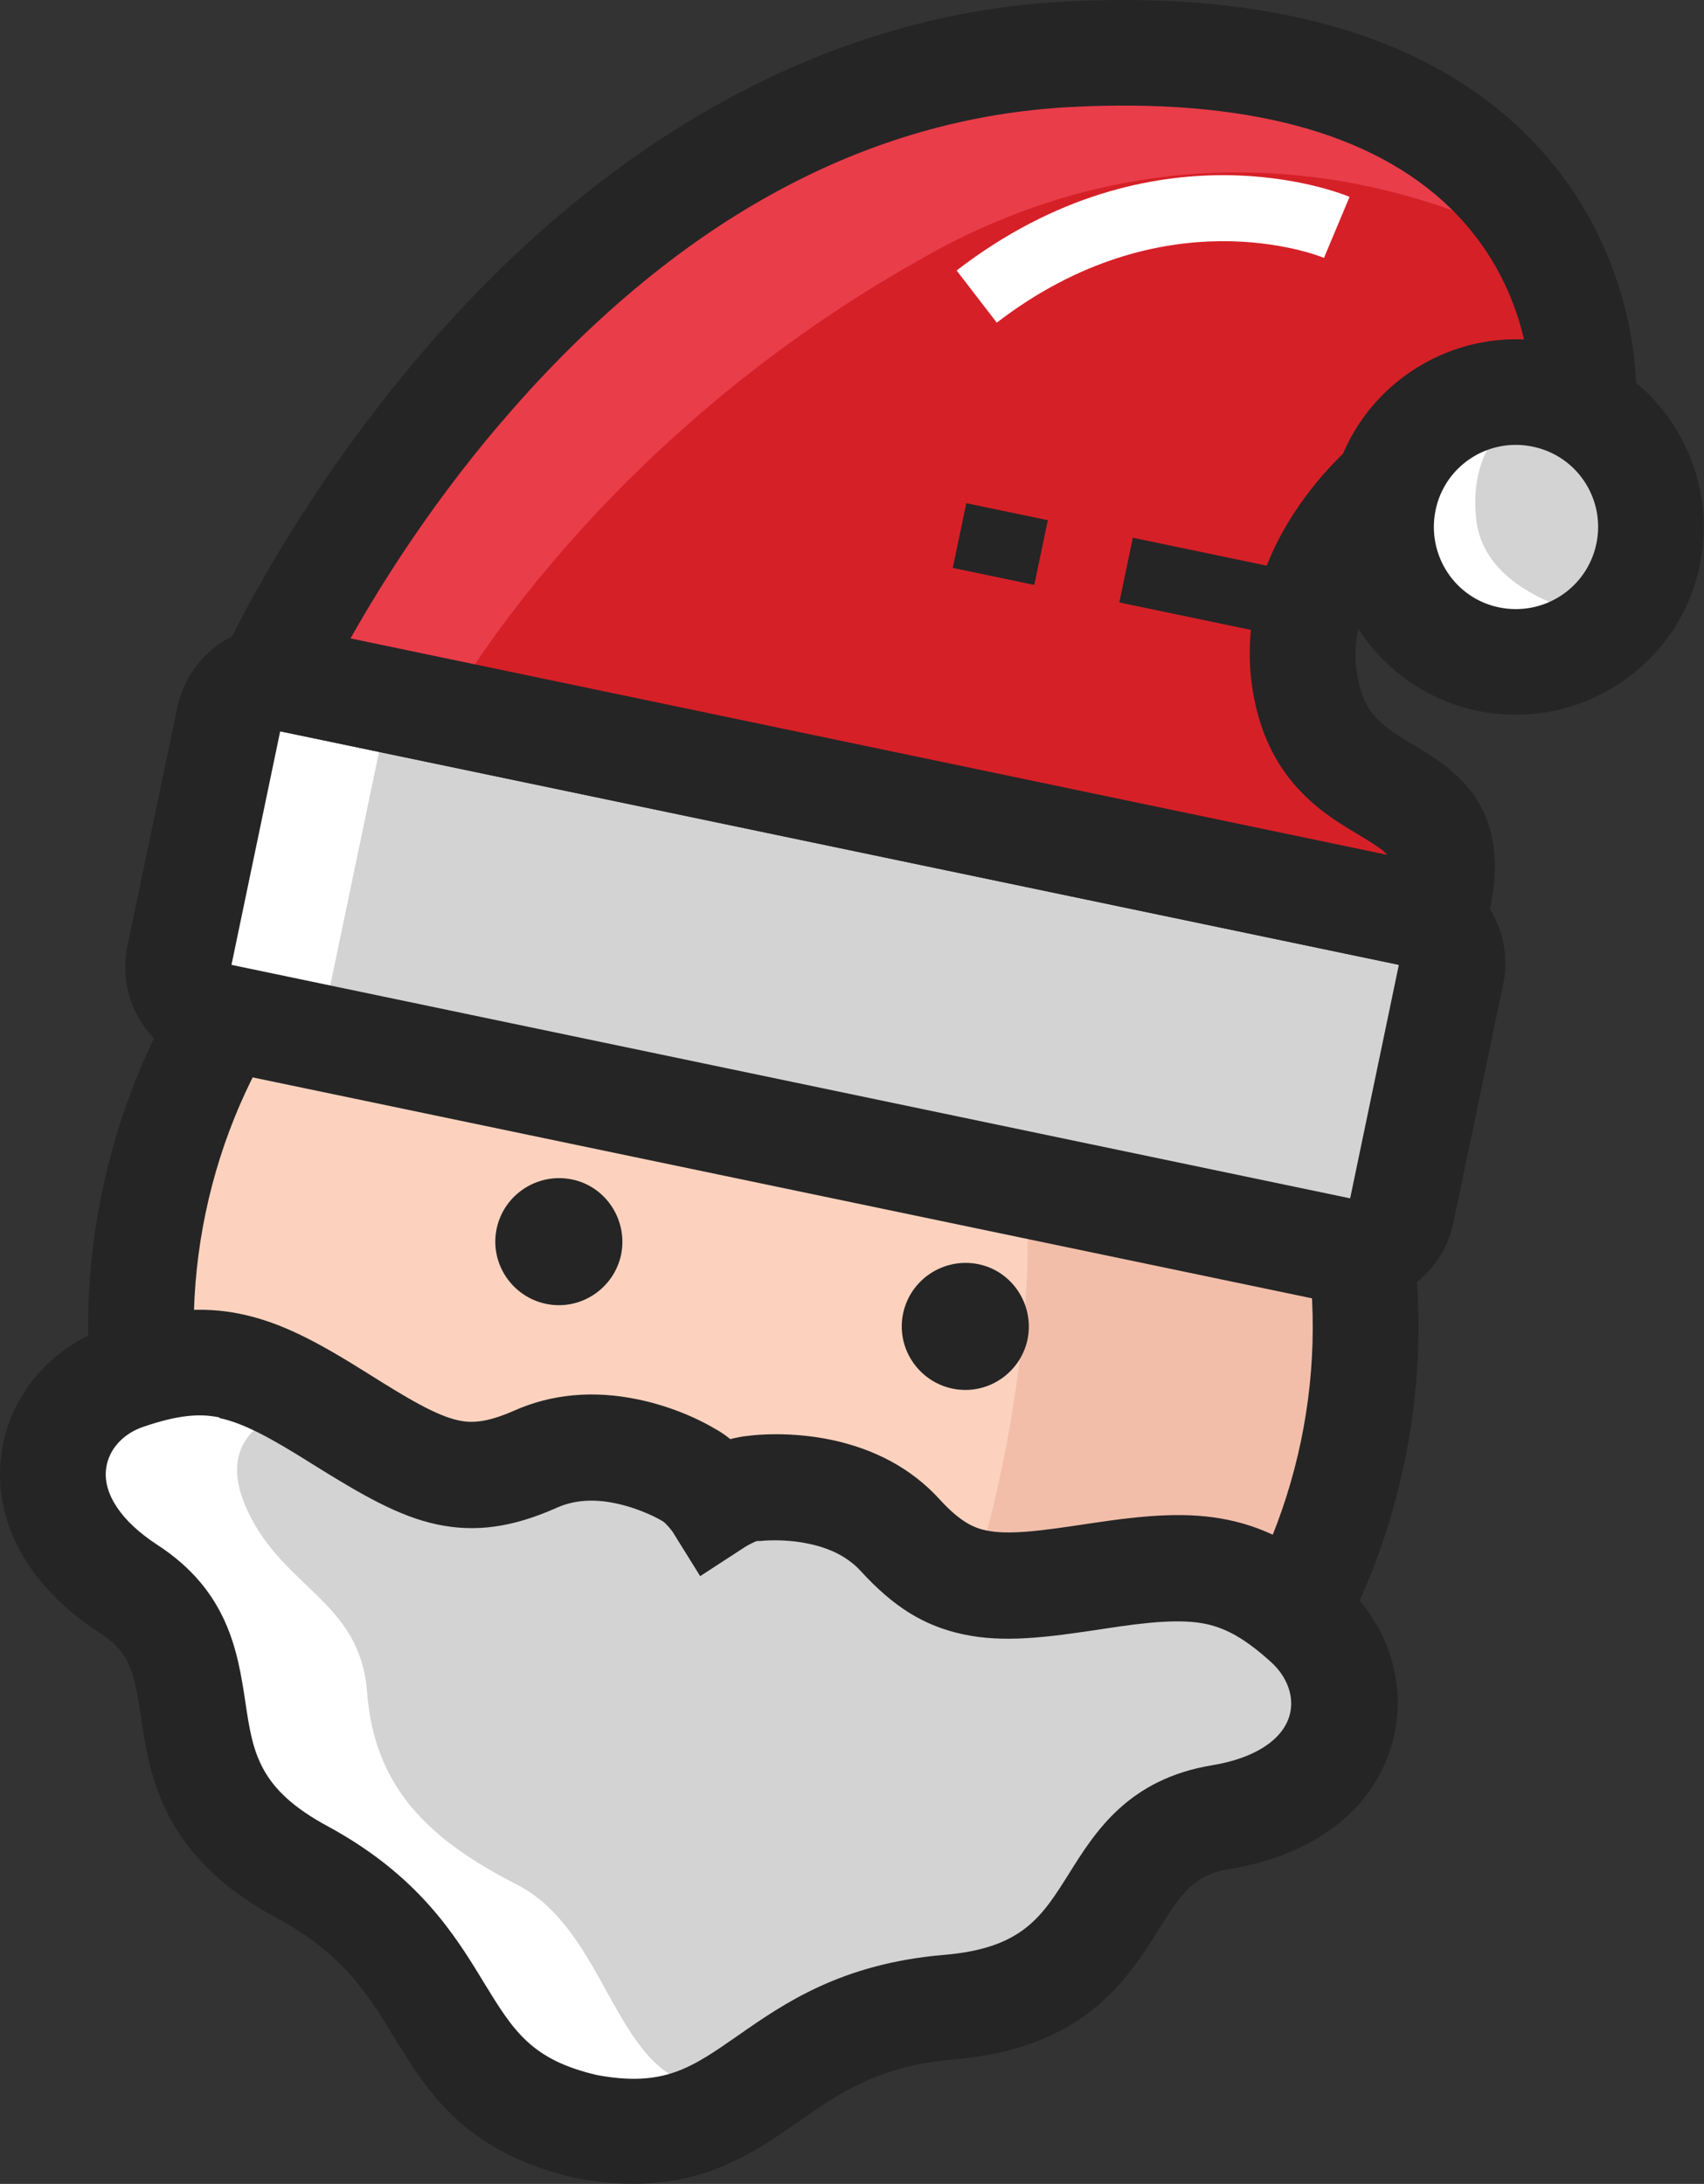<?xml version="1.0" encoding="UTF-8"?>
<svg id="Layer_2" data-name="Layer 2" xmlns="http://www.w3.org/2000/svg" viewBox="0 0 56.68 72.66">
  <rect x="0" y="0" width="56.68" height="72.66" fill="#333333" stroke="none"/>
  <g id="icons">
    <g>
      <g>
        <path d="M44.99,48.32c-2.3,11.01-13.09,18.07-24.1,15.77-11.01-2.3-18.07-13.09-15.77-24.1,2.3-11.01,13.09-18.07,24.1-15.77,11.01,2.3,18.07,13.09,15.77,24.1Z" fill="#fcd2be"/>
        <path d="M24.99,23.79s11.36,4.64,8.83,22.2c-2.52,17.56-12,18.28-12,18.28,0,0,13.81,3.06,20.52-10.13,6.71-13.19,.57-30.1-17.36-30.35Z" fill="#f2beaa"/>
        <path d="M20.53,65.81C8.59,63.32,.91,51.57,3.4,39.63c2.49-11.94,14.24-19.63,26.18-17.13,11.94,2.49,19.63,14.24,17.13,26.18-2.49,11.94-14.24,19.63-26.18,17.13ZM28.86,25.94c-10.04-2.1-19.92,4.37-22.02,14.41-2.1,10.04,4.37,19.92,14.41,22.02,10.05,2.1,19.92-4.37,22.02-14.41,2.1-10.05-4.37-19.92-14.41-22.02Z" fill="#252525"/>
        <g>
          <path d="M20.66,41.74c-.24,1.14-1.36,1.88-2.5,1.64-1.14-.24-1.88-1.36-1.64-2.5s1.36-1.87,2.5-1.64,1.87,1.36,1.64,2.5Z" fill="#252525"/>
          <path d="M34.18,44.56c-.24,1.14-1.36,1.88-2.5,1.64s-1.88-1.36-1.64-2.5,1.36-1.87,2.5-1.64,1.87,1.36,1.64,2.5Z" fill="#252525"/>
        </g>
        <path d="M43.47,53.98c-2.2-1.98-3.69-2.05-6.99-1.54-3.31,.5-4.72,.62-6.54-1.37-1.82-1.99-4.86-1.55-4.86-1.55-.59,.04-1.23,.46-1.23,.46,0,0-.42-.64-.95-.91,0,0-2.62-1.62-5.08-.52-2.46,1.09-3.71,.42-6.54-1.37-2.83-1.78-4.22-2.32-7.03-1.38-2.81,.94-3.79,4.6,.02,7.07,3.81,2.46,.21,6.42,5.78,9.42,5.57,3.01,3.92,7.19,9.46,8.47,5.59,1.05,5.75-3.44,12.06-3.97,6.3-.53,4.59-5.59,9.06-6.33,4.48-.73,5.05-4.48,2.85-6.47Z" fill="#d3d3d3"/>
        <path d="M10.47,46.68s-3.49,.43-2.36,3.29c1.13,2.86,3.86,3.19,4.1,6.33,.24,3.15,2.02,4.89,4.98,6.4,2.96,1.51,3.24,6.16,5.99,6.67,2.75,.51-2.69,1.76-4.36,.64-1.67-1.12-7.54-6.28-9.9-8.44-2.36-2.16-2.41-5.97-4.48-8.26-2.07-2.29-5.77-2.8-2.4-5.56,3.36-2.76,6.19-3.12,8.44-1.07Z" fill="#fff"/>
        <path d="M19.14,72.46h-.03c-3.66-.85-4.9-2.88-6-4.68-.88-1.43-1.7-2.78-3.9-3.96-3.83-2.07-4.23-4.74-4.52-6.69-.22-1.47-.36-2.15-1.37-2.8C.95,52.8-.24,50.64,.04,48.41c.25-1.98,1.65-3.62,3.65-4.29,1.67-.55,3-.68,4.33-.4,1.34,.28,2.55,.93,4.19,1.96,1.35,.85,2.3,1.42,3.05,1.58,.39,.08,.88,.1,1.85-.33,1.24-.55,2.63-.68,4.11-.37,1.31,.27,2.29,.81,2.55,.97,.19,.1,.36,.22,.52,.35,.2-.05,.4-.09,.61-.11,.3-.04,1.41-.14,2.73,.13,1.48,.31,2.7,.97,3.62,1.98,.71,.78,1.17,.96,1.56,1.04,.75,.16,1.84,.01,3.42-.23,1.92-.29,3.29-.4,4.63-.12,1.33,.28,2.5,.92,3.8,2.1,1.57,1.41,2.19,3.48,1.63,5.39-.63,2.16-2.59,3.66-5.37,4.12-1.19,.19-1.59,.76-2.38,2.02-1.05,1.67-2.49,3.96-6.82,4.32-2.49,.21-3.79,1.11-5.16,2.07-1.73,1.2-3.68,2.57-7.37,1.88h-.04ZM7.3,47.16c-.7-.15-1.43-.06-2.5,.3-.71,.23-1.19,.77-1.27,1.4-.11,.84,.51,1.76,1.69,2.53,2.38,1.54,2.69,3.59,2.94,5.23,.25,1.68,.43,2.89,2.72,4.13,3.03,1.64,4.25,3.62,5.22,5.22,.98,1.6,1.57,2.56,3.76,3.07,2.22,.41,3.14-.24,4.68-1.31,1.53-1.07,3.44-2.4,6.87-2.69,2.59-.22,3.24-1.26,4.14-2.69,.88-1.41,1.98-3.16,4.78-3.62,1.39-.23,2.32-.83,2.56-1.64,.18-.61-.06-1.29-.61-1.79-.84-.76-1.47-1.12-2.17-1.27-.82-.17-1.9-.07-3.38,.16-1.96,.3-3.34,.47-4.67,.19s-2.34-.92-3.43-2.11c-.41-.45-1-.76-1.74-.91-.85-.18-1.58-.09-1.59-.09h-.12c-.07,.02-.27,.12-.4,.2l-1.49,.97-.92-1.48c-.08-.11-.23-.28-.3-.33l-.1-.06h0s-.63-.37-1.48-.55c-.74-.16-1.4-.11-1.96,.14-1.48,.66-2.71,.83-3.99,.56s-2.52-.99-4.2-2.04c-1.27-.8-2.22-1.33-3.04-1.5Z" fill="#252525"/>
        <g>
          <g>
            <rect x="6.35" y="26.37" width="41.53" height="11.45" rx="1.67" ry="1.67" transform="translate(7.13 -4.86) rotate(11.79)" fill="#d3d3d3"/>
            <rect x="4.27" y="26.68" width="10.51" height="4.46" transform="translate(-20.73 32.33) rotate(-78.21)" fill="#fff"/>
            <path d="M44.28,43.33L6.89,35.53c-1.85-.39-3.04-2.21-2.65-4.06l1.66-7.94c.39-1.85,2.21-3.04,4.06-2.65l37.39,7.81c1.85,.39,3.04,2.21,2.65,4.06l-1.66,7.94c-.39,1.85-2.21,3.04-4.05,2.66ZM7.69,32.1l37.22,7.77,1.62-7.77L9.32,24.33l-1.62,7.77Z" fill="#252525"/>
            <g>
              <path d="M52.66,12.97s.39-12.07-17.12-11.17C18.02,2.7,9.04,22.48,9.04,22.48l38.63,8.07c1.59-5.03-3.17-3.2-4.17-7.42-.99-4.23,2.94-7.25,2.94-7.25l6.21-2.9Z" fill="#d62027"/>
              <path d="M31,8.41c11.1-6.08,20.55,.11,20.55,.11-1.19-2.08-3.04-3.83-5.32-5.07-2.48-1.17-5.92-1.89-10.69-1.64-3.28,.17-6.35,1.37-9.15,3.22,0,0,0,0-.01,0-.15,.1-.3,.2-.46,.31-.1,.07-.2,.14-.3,.21-.02,.01-.04,.03-.06,.04C15.35,12.95,9.04,22.48,9.04,22.48l5.99,.85s4.88-8.84,15.98-14.92Z" fill="#e93d4a"/>
              <path d="M48.87,32.59L6.53,23.75l.91-2c.1-.21,2.41-5.24,6.96-10.43C20.52,4.34,27.8,.44,35.45,.05c6.82-.35,11.96,1.13,15.28,4.39,3.8,3.73,3.69,8.39,3.69,8.59l-1.76-.06-1.76-.05c0-.14,.03-3.4-2.68-6.02-2.6-2.51-6.84-3.64-12.6-3.34-6.75,.35-12.98,3.71-18.53,10.01-2.57,2.91-4.39,5.82-5.43,7.67l34.48,7.2c-.14-.18-.54-.42-.92-.65-1.13-.67-2.83-1.68-3.44-4.26-1.24-5.27,3.38-8.89,3.58-9.04l2.14,2.79s-3.02,2.41-2.3,5.45c.25,1.08,.8,1.44,1.81,2.05,1.36,.81,3.63,2.16,2.32,6.31l-.48,1.52Z" fill="#252525"/>
              <path d="M54.82,18.45c-.51,2.43-2.88,3.98-5.31,3.48-2.43-.51-3.98-2.88-3.48-5.31s2.88-3.98,5.31-3.48c2.43,.51,3.98,2.88,3.48,5.31Z" fill="#d3d3d3"/>
              <path d="M50.65,13.67s-1.83,.94-1.55,3.58c.27,2.65,3.97,3.24,3.97,3.24,0,0-2.93,2.58-4.86-.08-1.94-2.66-3.2-2.48-2.02-4.32,1.17-1.83,4.01-2.68,4.47-2.43Z" fill="#fff"/>
              <path d="M49.15,23.65c-3.37-.7-5.54-4.02-4.84-7.39s4.02-5.54,7.39-4.84c3.37,.7,5.54,4.02,4.84,7.39s-4.02,5.54-7.39,4.84Zm1.83-8.79c-1.48-.31-2.93,.64-3.23,2.12s.64,2.93,2.12,3.23,2.92-.64,3.23-2.12-.64-2.93-2.12-3.23Z" fill="#252525"/>
            </g>
          </g>
          <rect x="39.4" y="16.51" width="2.2" height="6.2" transform="translate(13.02 55.24) rotate(-78.21)" fill="#252525"/>
          <rect x="32.18" y="16.72" width="2.2" height="2.77" transform="translate(8.75 46.98) rotate(-78.21)" fill="#252525"/>
        </g>
      </g>
      <path d="M33.16,10.74l-1.34-1.74c6.59-5.08,12.81-2.56,13.07-2.45l-.85,2.03c-.22-.09-5.34-2.11-10.89,2.16Z" fill="#fff"/>
    </g>
  </g>
</svg>